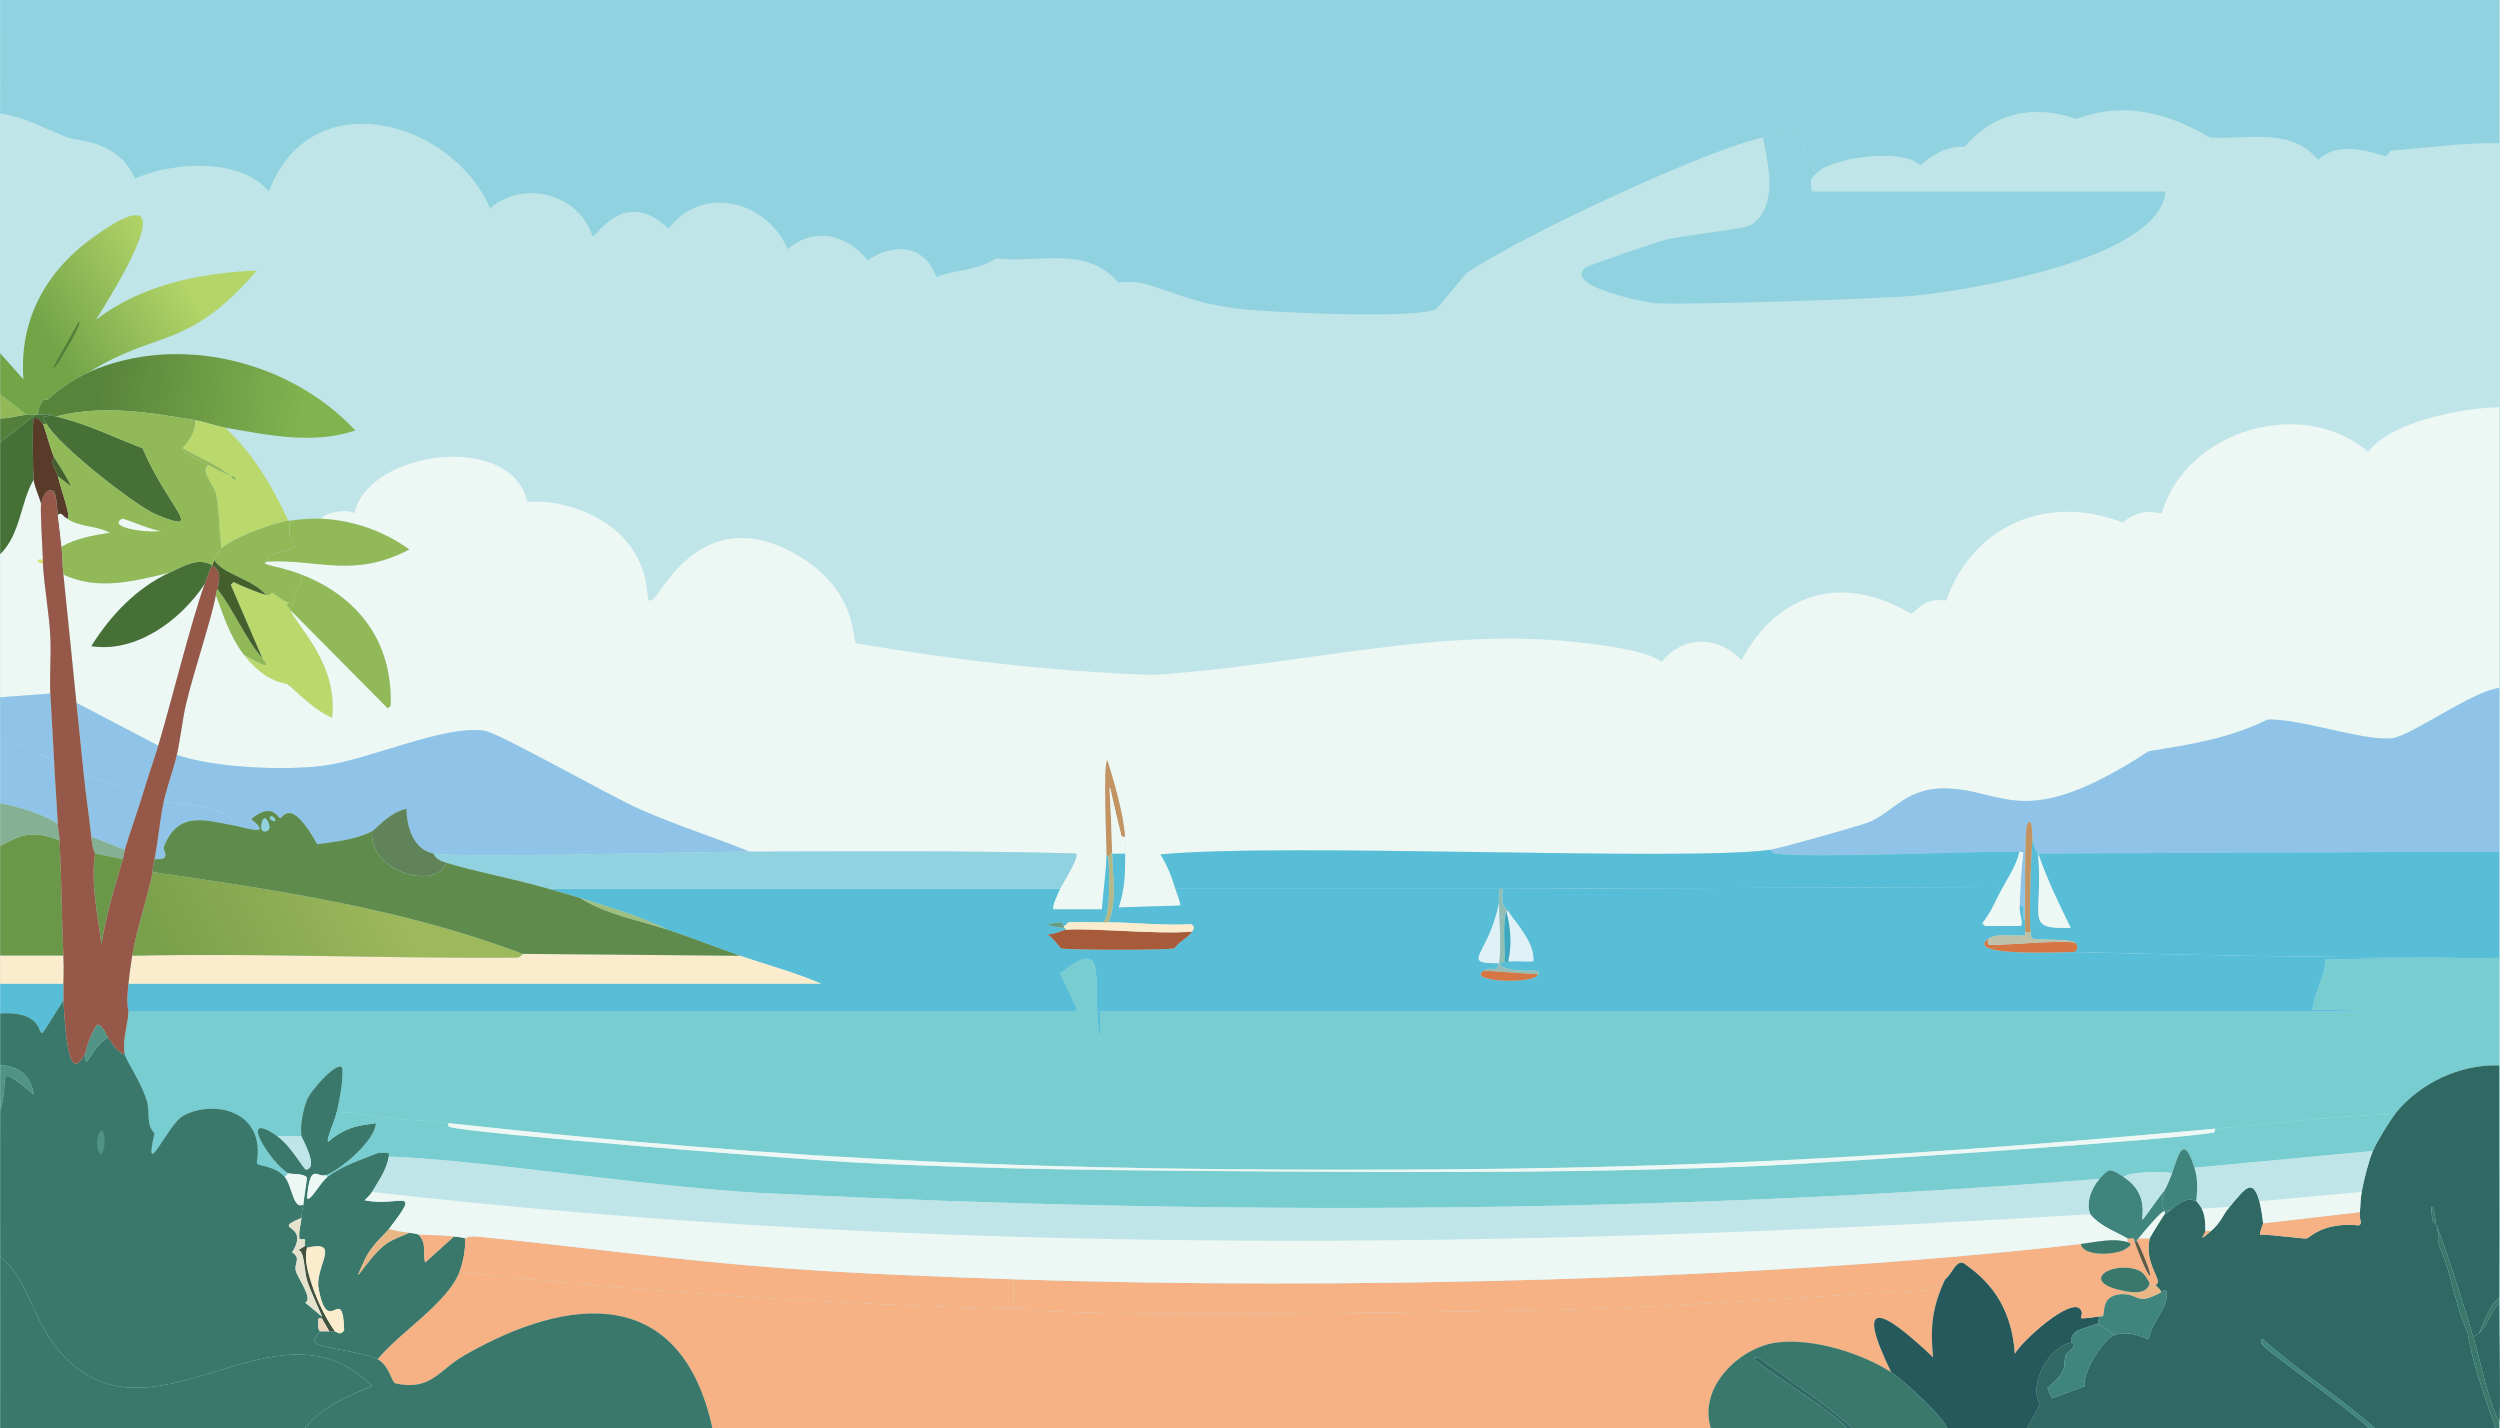 <?xml version="1.0" encoding="UTF-8"?>
<svg id="Layer_1" xmlns="http://www.w3.org/2000/svg" xmlns:xlink="http://www.w3.org/1999/xlink" viewBox="0 0 1933.08 1104.37">
  <defs>
    <style>
      .cls-1 {
        fill: #90d2e0;
      }

      .cls-2 {
        fill: #3ca7be;
      }

      .cls-3 {
        fill: #bbd86d;
      }

      .cls-4 {
        fill: #b6b787;
      }

      .cls-5 {
        fill: url(#linear-gradient-2);
      }

      .cls-6 {
        fill: #faeccc;
      }

      .cls-7 {
        fill: #bfe5e8;
      }

      .cls-8 {
        fill: #92b957;
      }

      .cls-9 {
        fill: #8fc4e8;
      }

      .cls-10 {
        fill: #c39361;
      }

      .cls-11 {
        fill: #92beb6;
      }

      .cls-12 {
        fill: #455f2c;
      }

      .cls-13 {
        fill: #58bed7;
      }

      .cls-14 {
        fill: #bdc1aa;
      }

      .cls-15 {
        fill: url(#linear-gradient-3);
      }

      .cls-16 {
        fill: #78cdd1;
      }

      .cls-17 {
        fill: #26595c;
      }

      .cls-18 {
        fill: #e5e2ce;
      }

      .cls-19 {
        fill: #6a9848;
      }

      .cls-20 {
        fill: #42513f;
      }

      .cls-21 {
        fill: #40847e;
      }

      .cls-22 {
        fill: #965949;
      }

      .cls-23 {
        fill: #e8b785;
      }

      .cls-24 {
        fill: #9fbf81;
      }

      .cls-25 {
        fill: #5f8b4c;
      }

      .cls-26 {
        fill: #689b85;
      }

      .cls-27 {
        fill: #593b29;
      }

      .cls-28 {
        fill: #467035;
      }

      .cls-29 {
        fill: #519385;
      }

      .cls-30 {
        fill: #edd7bd;
      }

      .cls-31 {
        fill: #a85b3a;
      }

      .cls-32 {
        fill: #85b094;
      }

      .cls-33 {
        fill: #dff0f7;
      }

      .cls-34 {
        fill: #61835a;
      }

      .cls-35 {
        fill: #d57644;
      }

      .cls-36 {
        fill: #537f3a;
      }

      .cls-37 {
        fill: url(#linear-gradient);
      }

      .cls-38 {
        fill: #306963;
      }

      .cls-39 {
        fill: #5f5945;
      }

      .cls-40 {
        fill: #d8e369;
      }

      .cls-41 {
        fill: #edf7f4;
      }

      .cls-42 {
        fill: #3a786b;
      }

      .cls-43 {
        fill: #f6b284;
      }
    </style>
    <linearGradient id="linear-gradient" x1="299.01" y1="687.64" x2="140.69" y2="766.43" gradientUnits="userSpaceOnUse">
      <stop offset="0" stop-color="#9eb85c"/>
      <stop offset="1" stop-color="#79a04a"/>
    </linearGradient>
    <linearGradient id="linear-gradient-2" x1="75.62" y1="295.48" x2="235.26" y2="316.6" gradientUnits="userSpaceOnUse">
      <stop offset="0" stop-color="#58833b"/>
      <stop offset="1" stop-color="#81b34f"/>
    </linearGradient>
    <linearGradient id="linear-gradient-3" x1="133.85" y1="202.98" x2="37.54" y2="263.2" gradientUnits="userSpaceOnUse">
      <stop offset="0" stop-color="#b3d569"/>
      <stop offset="1" stop-color="#73a448"/>
    </linearGradient>
  </defs>
  <g id="Generative_Object">
    <rect id="Background" class="cls-7" width="1933.08" height="1104.37"/>
    <g>
      <path class="cls-7" d="M1932.52,110.71c.26,68.03-.08,136.14,0,204.17-29.52.78-83.15,10.82-101.36,34.51-50.57-43.33-140.68-17.11-159.59,47.45-1.81,1.04-14.57-5.95-30.19,7.19-58.01-22.35-115.33,1.5-136.59,60.39-17.91-2.95-24.13,10.19-27.32,10.06-52.02-31.23-102.62-16.77-130.84,35.94-18.27-18.88-44.76-19.54-61.82,1.44-10.7-8.65-41.73-12.37-57.51-14.38-112.44-14.33-224.58,17.88-336.44,24.44-76.75-2.72-153.1-11.6-228.61-24.44-3.85-1.71,1.81-40.09-44.57-67.58-74.41-44.1-106.89,30.74-112.87,33.79-7.78,3.96.36-7.49-11.5-31.63-14.63-29.78-53.37-46.5-85.55-43.85-11.74-54.7-122.78-40.33-133.71,8.63-5.91-3.63-23.85-.37-25.16,4.31-8.46-.39-16.09.23-24.44,1.44-.47.07-.97-.07-1.44,0-12.6-26.63-27.14-51.84-48.88-71.89,32.95,5.64,67.85,13.27,100.64,2.16-50.45-53.99-136.91-75.44-205.6-45.29,52.15-32.62,76.62-16.73,129.4-78.36-43.64,1.72-89.26,11-124.37,38.1,30.74-48.95,64.8-112.32-2.88-63.26-36.25,26.28-56.61,63.68-53.2,109.27L.14,273.18c.08-61.8-.35-123.68,0-185.47,18.23,2.49,35.27,12.17,52.48,18.69,7.95,3.01,38.54,1.76,51.76,31.63,29.04-12.85,81.61-16.43,103.52,10.06,31.94-85.32,141.1-55.8,171.1,12.94,26-22.5,68.96-10.91,79.08,21.57,3.23,1.23,24.28-38.74,58.95-5.75,25.75-34.59,76.26-21.63,92.02,15.82,20.17-17.62,46.12-11.58,61.82,8.63,20.35-13.72,44.12-12.36,53.2,12.94,16.03-6.53,30.45-4.14,46.01-14.38,34.06,3.77,69.63-10.29,94.89,18.69,25.72-4.25,41.65,13.99,92.02,20.13,22.28,2.71,141.07,8.49,153.84,0l23-27.32c41.21-28.5,187.63-96.63,229.33-104.96,3.97,20.57,12.32,53.67-9.35,67.58-5.02,3.22-51.71,7.8-66.14,11.5-6.45,1.65-59.31,19.46-61.82,21.57-17.15,14.36,46.25,26.71,53.2,27.32,20.85,1.81,174.61-3.13,201.29-5.75,42.19-4.15,189.61-28.14,194.1-80.52h-273.18c-2.95-11.7,1-11.5,3.59-14.38,10.68-11.83,66.96-19.85,79.8-5.75,9.36-8.39,21.58-15.49,34.51-14.38,21.72-26.48,54.04-33.12,86.27-21.57,37.2-13.81,70.31-5.04,103.52,14.38,28.4,1.56,63.12-8.21,83.39,17.25,14.34-13.37,35.11-8.31,51.76-2.88,3.2-1.18,4.01-4.29,4.31-4.31,28.05-2,55.88-6.32,84.11-5.75Z"/>
      <path class="cls-41" d="M1932.52,314.87c.08,72.34-.04,144.76,0,217.11-20.7,2.28-67.91,36.98-82.67,38.82-21.7,2.71-70.99-15.34-96.33-14.38-31.38,15.02-58.14,18.98-92.02,24.44-96.67,63.09-110.81,29.84-156.72,28.76-30.2-.71-40.2,17.65-58.95,25.88-6.28,2.76-69.56,20.54-76.92,21.57-66.07,9.24-374.63-5.62-471.59,3.59,5.15,8.28,8.77,17.27,11.5,26.6.54,1.85,4.76,12.29,3.59,12.94l-47.45,1.44c4.77-13.65,5.18-27.39,5.03-41.7-.04-4.25.32-8.72,0-12.94-1.3-17.29-8.33-42.01-13.66-58.95-3.67-.04-.54,67.86-.72,73.33-.45,13.82-2.57,27.88-3.59,41.7h-37.38c-2-1.15,4.12-13.72,5.03-15.82,1.16-2.65,15.67-25.32,12.22-27.32-84.04-2.36-168.32-1.52-252.33-1.44-28.33-11.46-57.59-20.6-85.55-33.07-23.02-10.27-108.5-58.81-119.34-60.39-32.15-4.69-90.19,23.11-126.52,27.32-30.25,3.51-82.31,1.29-111.43-8.63,2.9-12.87,4.19-26.69,7.19-39.54,5.67-24.26,19.56-65.2,23-84.11,5.81,15.82,11.07,32.41,21.57,46.01,17.14,22.21,31.91,21.7,33.79,23,5.77,4,19.25,19.23,34.51,25.88,4.51-41.73-25.96-69.01-32.35-83.39l75.48,76.2,2.16-2.16c1.6-49.06-24.68-83.99-69.01-101.36-17.73-6.94-35.18-7.86-25.88-10.06,38.31-1.99,66.41,13.21,109.27-9.35-19.26-14-43.53-22.6-67.58-23.72,1.31-4.68,19.25-7.94,25.16-4.31,10.93-48.95,121.97-63.32,133.71-8.63,32.17-2.65,70.91,14.07,85.55,43.85,11.86,24.14,3.72,35.6,11.5,31.63,5.98-3.05,38.46-77.88,112.87-33.79,46.39,27.49,40.72,65.87,44.57,67.58,75.51,12.84,151.86,21.72,228.61,24.44,111.86-6.57,224-38.77,336.44-24.44,15.78,2.01,46.81,5.73,57.51,14.38,17.07-20.98,43.55-20.31,61.82-1.44,28.22-52.71,78.82-67.17,130.84-35.94,3.19.13,9.41-13.02,27.32-10.06,21.26-58.89,78.58-82.73,136.59-60.39,15.62-13.14,28.38-6.15,30.19-7.19,18.91-64.56,109.02-90.78,159.59-47.45,18.21-23.69,71.84-33.73,101.36-34.51Z"/>
      <path class="cls-1" d="M.14,87.7C.31,58.5.02,29.21.14,0h1932.38c.1,36.88-.14,73.83,0,110.71-28.23-.57-56.06,3.76-84.11,5.75-.3.02-1.11,3.14-4.31,4.31-16.65-5.43-37.42-10.49-51.76,2.88-20.27-25.46-54.99-15.7-83.39-17.25-33.21-19.42-66.32-28.19-103.52-14.38-32.23-11.56-64.54-4.92-86.27,21.57-12.93-1.11-25.14,5.98-34.51,14.38-12.84-14.1-69.12-6.08-79.8,5.75-8.95-9.09-9.85-19.5-12.22-31.63-10.35-1.39-19.69,2.36-29.47,4.31-41.7,8.33-188.12,76.46-229.33,104.96l-23,27.32c-12.77,8.49-131.57,2.71-153.84,0-50.36-6.14-66.3-24.38-92.02-20.13-25.26-28.98-60.83-14.92-94.89-18.69-15.56,10.23-29.98,7.85-46.01,14.38-9.07-25.3-32.85-26.66-53.2-12.94-15.71-20.2-41.66-26.25-61.82-8.63-15.76-37.45-66.27-50.4-92.02-15.82-34.67-32.99-55.72,6.98-58.95,5.75-10.12-32.48-53.07-44.07-79.08-21.57-30-68.74-139.16-98.26-171.1-12.94-21.91-26.5-74.48-22.91-103.52-10.06-13.22-29.87-43.82-28.62-51.76-31.63-17.21-6.52-34.25-16.2-52.48-18.69Z"/>
      <path class="cls-16" d="M1882.2,740.46c16.74.06,33.53.95,50.32,0-.02,27.77.04,55.62,0,83.39-30.3-1.15-61.62,13.74-80.52,37.38-46.48,2.01-93.05,7.27-139.46,11.5-227.28,20.74-395.06,30.76-624.72,31.63-275.93,1.05-467.16-6.02-741.18-35.94-16.2-1.77-32.68-2.52-48.88-4.31-12.41-1.37-24.79-4.26-37.38-4.31,2.41-11.11,4.8-22.26,4.31-33.79-2.6-6.97-23.8,15.89-27.32,24.44-3.06,7.45-5.56,20.2-4.31,28.04h-18.69c-31.91-21.98-5.25,20.92,8.63,28.76l-2.88,2.88c-7.36-8.92-20.36-8.03-21.57-10.78,7.02-40.89-33.51-49.19-56.79-36.66-12.04,6.48-31.38,53.46-22.29,13.66-6.66-6.45-3.43-16.13-5.75-24.44-4.05-14.49-16.38-32-17.25-36.66-2.1-11.15,2.48-22.33,2.88-33.07h731.11l2.16-2.16-12.94-27.32c39.8-31.42,23.17,7.25,30.91,51.04v-21.57h1019.39l-81.95-1.44c1.3-13.87,9.61-24.53,10.06-38.82l84.11-1.44Z"/>
      <path class="cls-43" d="M793.8,1012.2c27.3,6.73,374.86,1.99,433.49,0,87.27-2.96,174.49-9.94,261.68-14.38,6.93-4.94,6.01-.94,15.1-8.63-10,21.47-11.7,36.76-9.35,60.39-38.34-36.48-61.7-48.88-32.35,11.5-23.06-14.88-60.93-26.6-88.42-23-29.06,3.8-60.99,34.77-51.04,66.14-257.34.12-514.75.15-772.09,0-24.08-109.79-109.13-103.72-191.94-56.07-19.98,11.5-25.44,27.53-53.2,21.57-3.08-1.16-4.42-13.38-13.66-18.69,16.43-20.5,53.65-43.19,63.26-67.58,145.57,15.88,291.94,25.41,438.52,28.76Z"/>
      <path class="cls-38" d="M1932.52,823.85c-.09,59.88.26,119.84,0,179.72-7,4.62-11.55,18.71-15.82,27.32-1.11.99-2.94,2.16-4.31,2.88-8.76-29.27-18.16-59.05-28.76-87.7-.4-1.77-1.53-13.39-3.59-12.94.1,15.1,3.33,12.23,3.59,12.94.87,3.84,3.43,12.35,1.44,15.1,11.12,23.07,12.01,45.56,23,69.01,3.18,21.63,12.4,48.21,21.57,74.05-31.13.11-62.33-.15-93.46,0-27.07-23.99-59.34-44.41-86.99-69.01-2.15,2.96-.02,3.93,1.44,5.75,3.51,4.41,68.33,50.68,81.23,63.26-88.15.38-176.4-.08-264.55,0l10.06-17.97c-9.11-16.08,6.71-44.83,24.44-48.17-.08.18,2.76.22,1.44,3.59-.55,1.41-5.17,4.31-5.75,5.75-3.25,8.03,3.86,10.51-14.38,25.88l3.59,7.91,25.16-9.35c-2.29-9.69,14.52-36.66,23-39.54,13.63-4.63,24.55,3.9,26.6,2.88,3.13-15.93,15.78-23.25,13.66-36.66-1.76-2.25-3.7,1.32-4.31.72-.26-.25,1.48-.39-4.31-5.75,7.36-2.47-9.03-15.35-4.31-35.94.25-1.07,10.75-17.89,11.5-18.69.18-.19.22.69,4.31-2.88,5.8-5.04,12.31-10.8,20.13-7.19,1.1.51,3.64,4.36,4.31,5.75,2.78,5.72,2.75,11.12,2.88,17.25.04,1.83-7.53,10.35,4.31,0,8.43-7.37,8.32-11.58,14.38-18.69,12.23-14.36,17.64-22.85,23-4.31,1.05,3.61,2.67,13.73,2.88,17.25.03.44-3.27,8.01-2.16,8.63,8.97-.18,33,3.37,35.94,2.88,2.1-.35,12.34-12.93,40.26-10.06,3.24-1.68-.02-4.12.72-10.06.59-4.8.25-9.33,1.44-15.82,1.69-9.23,5.13-23.15,8.63-31.63,2.56-6.22,12.86-23.25,17.25-28.76,18.89-23.64,50.22-38.53,80.52-37.38Z"/>
      <path class="cls-9" d="M1932.52,531.98c.03,42.15.03,84.37,0,126.52l-356.57,1.44c-.51-1.47-1.97.53-4.31-11.5-.6-3.07.33-18.55-4.31-10.78-1.9,3.18-1.34,64.3-1.44,74.05-3.94-3.01,1.7-12.06-4.31-11.5.65-13.51,1.19-27.47,2.88-40.98l-2.88-.72c-39.19-.37-161.77,5.27-189.07,1.44-.23-.03-3.62-1.98-3.59-2.88,7.36-1.03,70.65-18.81,76.92-21.57,18.74-8.23,28.75-26.59,58.95-25.88,45.91,1.09,60.05,34.34,156.72-28.76,33.87-5.46,60.64-9.43,92.02-24.44,25.34-.96,74.63,17.09,96.33,14.38,14.76-1.84,61.97-36.54,82.67-38.82Z"/>
      <path class="cls-13" d="M1575.95,659.94c4.18,51.49-11.42,58.37,25.16,57.51-9.2-18.64-18.38-37.8-25.16-57.51l356.57-1.44c-.02,27.29.02,54.66,0,81.95-16.79.95-33.58.06-50.32,0-92.92-.34-186.02-1.79-278.93-4.31,3.42-.75,3.81-4.98,1.44-7.19-3.24-3.02-26-2.12-32.35-2.88-3.2-2.14-1.7-4.14-2.16-5.75-1.65-5.78.17-60.02,1.44-71.89,2.34,12.03,3.81,10.03,4.31,11.5Z"/>
      <path class="cls-42" d="M235.94,1104.22c-78.57-.12-157.22.09-235.8,0-.12-44.07.16-88.21,0-132.28,19.52,13.99,25.61,47.9,43.13,69.73,70.94,88.4,169.39-46.02,244.42,30.19-18.87,7.58-38.77,15.77-51.76,32.35Z"/>
      <path class="cls-17" d="M1623.4,1017.95c-.16.28-1.06,3.93-1.44,5.75-.87-.08-15.29,4.74-16.53,5.75-5.53,4.48-2.95,7.15-3.59,8.63-17.73,3.33-33.55,32.09-24.44,48.17l-10.06,17.97c-20.59.02-41.24-.02-61.82,0-4.31-10.34-35.05-37.92-43.13-43.13-29.35-60.38-5.99-47.98,32.35-11.5-2.36-23.63-.66-38.92,9.35-60.39,5.65-4.78,7.48-13.6,13.66-12.94,25.63,16.99,38.09,39.71,40.26,70.45,3.98-8.45,44.23-45.48,51.04-33.79,3.67,6.31-8.38,8,14.38,5.03Z"/>
      <path class="cls-42" d="M1462.37,1061.08c8.08,5.21,38.82,32.79,43.13,43.13-24.42.02-48.91-.01-73.33,0-21.71-19.77-48.56-36.48-72.61-54.64-3.41,0-3.58-.38-2.88,1.44,1.61,4.14,64.81,42.67,71.17,53.2-34.96.02-70-.02-104.96,0-9.95-31.37,21.99-62.34,51.04-66.14,27.49-3.59,65.36,8.13,88.42,23Z"/>
      <path class="cls-41" d="M26.02,370.95c.82,6.36,4.2,12.5,5.75,18.69-.66,3.85,1,33.84,1.44,43.13-5.91-.78-5.21,2.33,0,2.88.86,17.13,4.89,38.83,5.75,56.79.69,14.26-.69,29.85,0,43.85l-38.82,2.88c.02-36.88-.03-73.83,0-110.71,15.89-15.45,15.78-40.87,25.88-57.51Z"/>
      <path class="cls-19" d="M46.15,649.88c1.43,29.68,1.52,59.46,2.88,89.14H.14c-.02-28.25.02-56.58,0-84.83,17.75-9.77,25.94-12.18,46.01-4.31Z"/>
      <path class="cls-9" d="M41.84,588.05c.75,16.23,2.08,32.59,2.88,48.88-13.64-8.33-28.87-12.59-44.57-15.82-.01-17.23.01-34.53,0-51.76l41.7,18.69Z"/>
      <path class="cls-9" d="M38.96,536.29c.85,17.23,2.07,34.48,2.88,51.76L.14,569.36c0-10.04,0-20.15,0-30.19l38.82-2.88Z"/>
      <path class="cls-13" d="M49.03,760.59c.38,6.98-.07,11.83,0,12.94-33.54,52.13,1.68,7.05-48.88,10.06,0-7.65,0-15.35,0-23h48.88Z"/>
      <path class="cls-6" d="M49.03,739.02c.53,11.63-.06,20.49,0,21.57H.14c0-7.17,0-14.4,0-21.57h48.88Z"/>
      <path class="cls-38" d="M1932.52,1099.9c-9.91-21-13.54-44.12-20.13-66.14,1.37-.72,3.2-1.89,4.31-2.88,7.19-6.4,8.84-16.5,15.82-23-.09,19.31,1.31,84.78,0,92.02Z"/>
      <path class="cls-32" d="M44.71,636.94c.19,3.96,1.23,8.63,1.44,12.94-20.07-7.87-28.26-5.46-46.01,4.31,0-11,0-22.07,0-33.07,15.7,3.23,30.93,7.48,44.57,15.82Z"/>
      <path class="cls-42" d="M1912.39,1033.77c6.59,22.02,10.22,45.14,20.13,66.14-.25,1.35.15,2.92,0,4.31h-2.88c-9.17-25.84-18.39-52.41-21.57-74.05-11-23.45-11.88-45.94-23-69.01,1.99-2.74-.57-11.25-1.44-15.1,10.6,28.66,19.99,58.44,28.76,87.7Z"/>
      <path class="cls-21" d="M1836.19,1104.22c-1.43,0-2.89,0-4.31,0-12.91-12.58-77.72-58.86-81.23-63.26-1.45-1.82-3.59-2.8-1.44-5.75,27.65,24.61,59.92,45.03,86.99,69.01Z"/>
      <path class="cls-38" d="M1432.17,1104.22c-1.43,0-2.89,0-4.31,0-6.36-10.53-69.56-49.06-71.17-53.2-.71-1.82-.54-1.43,2.88-1.44,24.05,18.15,50.9,34.86,72.61,54.64Z"/>
      <path class="cls-42" d="M1932.52,1007.89c-6.97,6.5-8.63,16.61-15.82,23,4.26-8.61,8.82-22.7,15.82-27.32,0,1.43,0,2.89,0,4.31Z"/>
      <path class="cls-1" d="M1404.86,133.71c-2.6,2.87-6.54,2.68-3.59,14.38h273.18c-4.49,52.37-151.91,76.37-194.1,80.52-26.68,2.62-180.44,7.56-201.29,5.75-6.94-.6-70.35-12.96-53.2-27.32,2.51-2.1,55.37-19.91,61.82-21.57,14.43-3.7,61.12-8.28,66.14-11.5,21.66-13.91,13.32-47,9.35-67.58,9.78-1.95,19.12-5.7,29.47-4.31,2.37,12.13,3.27,22.54,12.22,31.63Z"/>
      <path class="cls-13" d="M870,659.94c.14,14.3-.26,28.05-5.03,41.7l47.45-1.44c1.17-.65-3.05-11.09-3.59-12.94h250.17c.06,3.82-.09,7.69,0,11.5-8.27,40.83-30.7,46.07,0,46.01-2.13,8.58-4.11,1.48-11.5,5.75-14.88,8.6,39.23,11.01,41.7,2.88,5.44-6.15-14.37.75-28.76-6.47-.68-6.14,2.67-.77,2.88-3.59,3.49,2.49,2.73,0,2.88,0,6.41-.39,12.97.28,19.41,0,1.53-14.88-15.68-32.02-19.41-38.82-1.94-3.53-5.82-1.27-4.31-17.25l383.17-1.44.72,5.75c-3.9,7.63-7.41,15.59-12.94,22.29l2.16,2.16h27.32c2.53-1.79-1.03-9.29-.72-15.82,6.02-.55.38,8.49,4.31,11.5-.03,2.86.02,5.77,0,8.63-.14.05.48,2.71-.72,2.88-8.1,1.1-21.36-2.25-28.04,2.88-18.42,14.13,59.99,9.9,66.14,10.06,92.91,2.52,186.01,3.98,278.93,4.31l-84.11,1.44c-.46,14.29-8.76,24.95-10.06,38.82l81.95,1.44h-1019.39v21.57c-7.74-43.79,8.89-82.46-30.91-51.04l12.94,27.32-2.16,2.16H99.35c.04-1.08-1.91-4.54,0-21.57h535.57c-20.24-8.75-41.73-14.38-62.54-21.57-18.74-6.47-37.22-13.82-56.07-20.13-21.68-10.45-44.64-17.38-67.58-24.44-8.06-2.48-16.34-4.83-24.44-7.19h395.39c-.92,2.1-7.04,14.66-5.03,15.82h37.38c1.02-13.81,3.14-27.88,3.59-41.7,1.22-.15,1.35.34,1.44,1.44.84,10.89,1.91,47.7-4.31,50.32-8.54-.05-18.15-.39-26.6,0-.61.03-1.83,2.76-3.59,2.88-.18.01-1.2-2.96-2.16-2.88-15.9,1.45-10.6,2.8,2.16,4.31,1.08.13,1.59.19,1.44,1.44-.79.06-9.8,4-14.38,3.59,4.86,2.45,10.06,10.54,10.78,10.78,4.15,1.43,82.31,1.57,87.7,0,3.21-4.83,11.96-9.25,13.66-12.94,1.29-2.8,2.62-3.18-.72-5.75-21.35,1.27-42.73-1.27-63.98-1.44,6.9-16.68,3.26-35.42,2.88-53.2h10.06Z"/>
      <path class="cls-9" d="M579.57,658.5c-38.31.04-225.23,5.17-244.42,1.44-15.59-3.03-20.7-20.72-20.85-34.51-13.23,2.55-23.23,15.49-26.6,17.25-12.56,6.58-28.47,8.17-42.41,10.06-20.86-37.6-26.57-19.92-28.76-20.13-1.38-.14-6.06-12.85-22.29.72,17.27,13.93-4.03,6.7-12.94,5.03-6.57-16.47-37.69-15.51-54.64-18.69,2.63-12.06,7.37-23.99,10.06-35.94,29.12,9.92,81.18,12.13,111.43,8.63,36.33-4.21,94.37-32.01,126.52-27.32,10.83,1.58,96.32,50.12,119.34,60.39,27.96,12.47,57.22,21.61,85.55,33.07Z"/>
      <path class="cls-13" d="M1561.57,658.5c-2.79,12.07-10.31,22.3-15.82,33.07l-.72-5.75-383.17,1.44h-253.05c-2.73-9.33-6.35-18.32-11.5-26.6,96.96-9.22,405.52,5.64,471.59-3.59-.02.89,3.37,2.84,3.59,2.88,27.3,3.83,149.88-1.81,189.07-1.44Z"/>
      <path class="cls-1" d="M819.68,687.26h-395.39c-25.03-7.28-62.66-14.7-79.08-20.13-4.46-1.47-7.89-2.59-10.06-7.19,19.2,3.73,206.11-1.4,244.42-1.44,84.01-.08,168.29-.92,252.33,1.44,3.45,2-11.06,24.67-12.22,27.32Z"/>
      <path class="cls-16" d="M1852.01,861.23c-4.4,5.5-14.69,22.54-17.25,28.76l-138.03,12.94c-8.8-28.36-12.78-7.44-17.25,4.31-8.7-2.26-35.48-.7-37.38,2.88-10.26-6.56-10.8-7.5-18.69,1.44-339.28,26.82-681.42,28.29-1021.54,11.5-89.59-3.23-222-25.79-301.22-28.76-.15,0,.45-2.87-.72-2.88h-7.19c-13.01,5.32-28.31,9.92-39.54,18.69l-1.44-1.44c11.66-3.99,38.68-27.19,38.82-40.26.4-.11-.27-2.14,7.19-4.31,16.2,1.79,32.68,2.54,48.88,4.31,0,.94-.41,2.48.72,2.88,14.64,5.15,272.62,25.35,309.12,27.32,109.43,5.9,219.62,6.5,329.25,7.19,125.46.79,251.41,1.07,376.7-4.31,47.08-2.02,327.6-20.66,349.38-25.88,1.07-.26.73-1.91.72-2.88,46.41-4.24,92.99-9.49,139.46-11.5Z"/>
      <path class="cls-42" d="M260.38,859.79c-1.82,8.39-8.71,22-6.47,23,16.11-14.19,30.71-12.72,36.66-14.38-.14,13.07-27.16,36.27-38.82,40.26-6.64,2.27-11.85-10.87-14.38,17.97,3.13,2.18,9.64-11.71,15.82-16.53,11.23-8.77,26.53-13.38,39.54-18.69h7.19c1.17,0,.57,2.87.72,2.88-1.79,10.61-7.72,18.43-12.94,27.32-1.37,2.34-3.86,4.49-5.75,6.47,26.79,5.6,45.06-11.92,18.69,22.29-3.38,4.38-11.38,10.62-17.25,20.85-15.43,32.57.28,1.25,15.1-9.35,5.37-3.84,12.01-5.97,17.97-8.63,5.75.46,6.82,1.41,7.19,1.44,6.57,6.7,3.16,13.37,5.03,21.57l22.29-20.13c9.32.84,8.14,1.39,8.63,1.44.52,7.93-1.45,18.62-4.31,25.88-9.61,24.39-46.83,47.07-63.26,67.58-10.04-5.78-47.43-8.61-48.88-13.66,1.42-5.91,4.26-7.42,4.31-7.91,2.38.08,4.81-.11,7.19,0,1.77.08,2.58.13,4.31,0,1.14-.09,3.64,3.9,7.19-.72-1.1-38.75-12.96,8.59-20.13-34.51-.67-17.69,17.21-35.2-8.63-29.47-.33-1.97-1.41-1.34-1.44-1.44-1.11-4.68,2.65-5.51-4.31-5.03-1.01-5.71,1.06-11.1,1.44-16.53.45-6.41,1.1-6.87,1.44-10.06.74-6.97,1.99-13.89,2.88-20.85-1.75-3.82-12.82-2.72-14.38-3.59-13.87-7.84-40.54-50.74-8.63-28.76,10.78,7.43,20.59,26.08,22.29,25.88,10.21-1.22-3.36-24.44-3.59-25.88-1.25-7.84,1.25-20.59,4.31-28.04,3.52-8.55,24.72-31.41,27.32-24.44.48,11.52-1.9,22.67-4.31,33.79Z"/>
      <path class="cls-41" d="M1712.54,872.73c.01.96.35,2.62-.72,2.88-21.78,5.22-302.3,23.86-349.38,25.88-125.29,5.38-251.24,5.1-376.7,4.31-109.63-.69-219.82-1.29-329.25-7.19-36.51-1.97-294.48-22.17-309.12-27.32-1.12-.4-.72-1.93-.72-2.88,274.02,29.93,465.24,36.99,741.18,35.94,229.66-.87,397.44-10.89,624.72-31.63Z"/>
      <path class="cls-16" d="M297.76,864.11c-7.46,2.18-6.79,4.2-7.19,4.31-5.95,1.66-20.56.19-36.66,14.38-2.24-1.01,4.65-14.61,6.47-23,12.59.06,24.97,2.94,37.38,4.31Z"/>
      <path class="cls-7" d="M233.06,878.49c.23,1.44,13.8,24.66,3.59,25.88-1.7.2-11.5-18.45-22.29-25.88h18.69Z"/>
      <path class="cls-41" d="M234.5,931.68c-8.18,3.56-8.48-14.42-14.38-21.57l2.88-2.88c1.56.88,12.63-.23,14.38,3.59-.88,6.96-2.14,13.88-2.88,20.85Z"/>
      <path class="cls-43" d="M1650.72,960.44c12.82,36.2,17.88,33.16,1.44-1.44,1.09-1.71,1.37-1.36,1.44-1.44h8.63c-4.72,20.6,11.67,33.48,4.31,35.94-.17-.15,1.92,2.99-4.31-1.44-1.08-.77-2.95-7.72-9.35-10.06-19.57-7.18-45.54,8.69-12.22,15.82v2.88c-15.71.89-13.01,13.21-14.38,16.53-.54,1.31-2.76.51-2.88.72-22.76,2.96-10.71,1.27-14.38-5.03-6.81-11.69-47.06,25.33-51.04,33.79-2.17-30.74-14.62-53.46-40.26-70.45-6.18-.66-8.01,8.16-13.66,12.94-9.09,7.69-8.16,3.69-15.1,8.63-87.19,4.44-174.4,11.42-261.68,14.38-58.63,1.99-406.19,6.73-433.49,0-1.89-.47-9.77-1.74-10.06-2.16-.75-1.07.54-16.38,0-20.85,249.42,8.3,578.42,1.06,825.29-27.32,1.72,10.07,26.74,8.46,33.79,4.31,8.59-5.05,2.5-5.38,2.16-5.75-.15-.16.09-1.68,0-2.88.54.31,3.13-.2,5.03,0l.72,2.88Z"/>
      <path class="cls-43" d="M783.73,989.19c.54,4.46-.75,19.78,0,20.85.3.42,8.17,1.69,10.06,2.16-146.58-3.34-292.95-12.88-438.52-28.76,2.86-7.26,4.83-17.95,4.31-25.88.47.05,2.34-2.13,9.35-1.44,78.61,7.75,156.89,18.69,235.8,24.44,59.54,4.34,119.33,6.64,179,8.63Z"/>
      <path class="cls-20" d="M237.38,964.75c.17,1.03-2.67,6.02,1.44,20.85,4.28,15.46,11.11,30.79,20.13,43.85-1.74.13-2.54.08-4.31,0l-5.75-10.06c-.02-.48.05-.97,0-1.44-.17-1.51-9-19.7-11.5-28.04-2-6.67-2.15-24.84-7.19-23l5.75-3.59c.02.1,1.11-.54,1.44,1.44Z"/>
      <g>
        <path class="cls-42" d="M49.03,773.53c1.93,32.55,4.86,64.89,17.25,40.26-.9,18.75,3.59-4.31,17.25-11.5,3.7,4.5,6.74,11.55,12.94,12.94.88,4.66,13.21,22.18,17.25,36.66,2.32,8.31-.91,17.99,5.75,24.44-9.1,39.8,10.24-7.18,22.29-13.66,23.28-12.53,63.81-4.22,56.79,36.66,1.21,2.75,14.2,1.86,21.57,10.78,5.89,7.14,6.2,25.13,14.38,21.57-.34,3.2-.99,3.65-1.44,10.06-24.81,10.23,7.41,3.42-7.19,26.6,7.34,4.71,1.33,8.1,2.88,14.38,1.27,5.16,13.84,22.22,7.19,24.44l12.94,10.78c.05.47-.02.96,0,1.44,0,.15-2.83-.46-2.88.72-.39,9.86,1.49,8.88,1.44,9.35-.05.49-2.89,2-4.31,7.91,1.46,5.05,38.84,7.88,48.88,13.66,9.24,5.31,10.58,17.53,13.66,18.69,27.76,5.96,33.22-10.07,53.2-21.57,82.82-47.65,167.87-53.72,191.94,56.07-104.93-.06-209.94.17-314.87,0,12.99-16.58,32.89-24.77,51.76-32.35-75.03-76.22-173.48,58.21-244.42-30.19-17.52-21.84-23.61-55.74-43.13-69.73-.14-37.84.06-75.75,0-113.58,8.29-24.04-6.52-38.84,25.88-12.22-1.74-13.56-12.02-22.68-25.88-22.29-.02-13.4.02-26.86,0-40.26,50.57-3.02,15.34,42.07,48.88-10.06Z"/>
        <path class="cls-29" d="M.14,858.36c-.02-11.48.02-23.03,0-34.51,13.86-.4,24.14,8.72,25.88,22.29-32.4-26.62-17.59-11.82-25.88,12.22Z"/>
        <path class="cls-18" d="M235.94,963.31l-5.75,3.59c5.03-1.83,5.19,16.34,7.19,23,2.5,8.33,11.33,26.53,11.5,28.04l-12.94-10.78c6.65-2.23-5.92-19.29-7.19-24.44-1.54-6.28,4.46-9.67-2.88-14.38,14.6-23.18-17.62-16.37,7.19-26.6-.38,5.44-2.45,10.83-1.44,16.53,6.96-.47,3.2.35,4.31,5.03Z"/>
        <path class="cls-29" d="M78.5,874.17c2.73.16,2.55,10.18,2.16,12.22-3.24,16.88-9.35-7.7-2.16-12.22Z"/>
        <path class="cls-30" d="M248.88,1019.39l5.75,10.06c-2.37-.11-4.81.08-7.19,0,.05-.47-1.82.51-1.44-9.35.05-1.18,2.88-.57,2.88-.72Z"/>
      </g>
      <path class="cls-7" d="M1834.75,889.99c-3.49,8.48-6.94,22.4-8.63,31.63l-79.08,7.19c-5.37-18.53-10.78-10.05-23,4.31l-21.57,1.44c-.67-1.39-3.21-5.24-4.31-5.75,1.03-9.11,1.34-16.94-1.44-25.88l138.03-12.94Z"/>
      <path class="cls-21" d="M1642.09,910.12c31.82,20.35-3.57,56.65,31.63,10.06-1.73,6.76-5.1,16.41,4.31,15.82-4.1,3.56-4.14,2.69-4.31,2.88,2.27-8.13-11.17,7.91-20.13,18.69-.06.08-.35-.27-1.44,1.44-.14.21.31,1.59-1.44,1.44l-.72-2.88c-1.9-.2-4.5.31-5.03,0-10-5.78-20.9-9.32-28.76-18.69-3.52-9.01.92-20.22,7.19-27.32,7.89-8.93,8.44-8,18.69-1.44Z"/>
      <path class="cls-21" d="M1634.9,1032.33c-2.49-2.46-11.81-8.52-12.94-8.63.38-1.83,1.28-5.47,1.44-5.75.12-.21,2.34.59,2.88-.72,1.37-3.32-1.33-15.64,14.38-16.53,13.15-.75,11.07,9.3,30.19-1.44.61.6,2.56-2.97,4.31-.72,2.12,13.41-10.53,20.73-13.66,36.66-2.05,1.03-12.96-7.51-26.6-2.88Z"/>
      <path class="cls-41" d="M1826.13,921.62c-1.19,6.49-.84,11.01-1.44,15.82l-74.76,8.63c-.21-3.52-1.83-13.64-2.88-17.25l79.08-7.19Z"/>
      <path class="cls-21" d="M1634.9,1032.33c-8.49,2.88-25.3,29.84-23,39.54l-25.16,9.35-3.59-7.91c18.24-15.37,11.13-17.85,14.38-25.88.58-1.44,5.2-4.35,5.75-5.75,1.32-3.38-1.52-3.42-1.44-3.59.65-1.47-1.93-4.15,3.59-8.63,1.24-1.01,15.66-5.83,16.53-5.75,1.13.1,10.45,6.16,12.94,8.63Z"/>
      <path class="cls-43" d="M1824.69,937.43c-.74,5.95,2.52,8.38-.72,10.06-27.92-2.87-38.16,9.71-40.26,10.06-2.95.49-26.97-3.06-35.94-2.88-1.11-.62,2.18-8.18,2.16-8.63l74.76-8.63Z"/>
      <path class="cls-21" d="M1696.73,902.93c2.78,8.94,2.47,16.77,1.44,25.88-7.81-3.61-14.33,2.15-20.13,7.19-9.41.6-6.05-9.06-4.31-15.82.18-.69,1.06-.63,5.75-12.94,4.47-11.75,8.45-32.68,17.25-4.31Z"/>
      <path class="cls-41" d="M1724.04,933.12c-6.06,7.12-5.94,11.32-14.38,18.69h-4.31c-.13-6.14-.1-11.53-2.88-17.25l21.57-1.44Z"/>
      <path class="cls-23" d="M1666.53,993.51c5.8,5.36,4.06,5.5,4.31,5.75-19.13,10.74-17.04.69-30.19,1.44v-2.88c6.88,1.47,19.44,3.81,21.57-5.75,6.23,4.43,4.15,1.28,4.31,1.44Z"/>
      <path class="cls-41" d="M1673.72,938.87c-.75.8-11.26,17.62-11.5,18.69h-8.63c8.96-10.78,22.4-26.83,20.13-18.69Z"/>
      <path class="cls-43" d="M1709.67,951.81c-11.85,10.35-4.28,1.83-4.31,0h4.31Z"/>
      <path class="cls-42" d="M1883.64,946.06c-.26-.71-3.5,2.16-3.59-12.94,2.06-.45,3.2,11.17,3.59,12.94Z"/>
      <path class="cls-41" d="M1561.57,700.2c-.31,6.53,3.25,14.02.72,15.82h-27.32l-2.16-2.16c5.53-6.69,9.04-14.65,12.94-22.29,5.5-10.77,13.03-21,15.82-33.07l2.88.72c-1.69,13.51-2.22,27.46-2.88,40.98Z"/>
      <path class="cls-10" d="M1571.64,648.44c-1.27,11.87-3.09,66.11-1.44,71.89-2.99,2.43-3.23-.38-4.31,0,.02-2.86-.03-5.77,0-8.63.1-9.75-.46-70.87,1.44-74.05,4.64-7.76,3.71,7.71,4.31,10.78Z"/>
      <path class="cls-41" d="M1575.95,659.94c6.78,19.71,15.96,38.87,25.16,57.51-36.58.86-20.98-6.03-25.16-57.51Z"/>
      <path class="cls-35" d="M1604.71,728.96c2.37,2.21,1.98,6.44-1.44,7.19-6.15-.17-84.56,4.07-66.14-10.06.14,1.28-.59,3.67.72,4.31,3,1.48,57.7-4.1,66.86-1.44Z"/>
      <path class="cls-14" d="M1570.2,720.33c.46,1.61-1.04,3.61,2.16,5.75,6.35.76,29.11-.14,32.35,2.88-9.16-2.67-63.86,2.92-66.86,1.44-1.31-.65-.58-3.03-.72-4.31,6.68-5.12,19.94-1.77,28.04-2.88,1.2-.16.58-2.83.72-2.88,1.08-.38,1.33,2.43,4.31,0Z"/>
      <path class="cls-6" d="M572.38,739.02c20.82,7.19,42.3,12.82,62.54,21.57H99.35c.83-7.43,1.66-14.19,2.88-21.57,99.35-2.22,199.06,2.33,298.34,1.44.23,0,3.59-1.99,3.59-2.88l168.22,1.44Z"/>
      <path class="cls-33" d="M1166.18,743.33c3.06-12.7,1.77-26.47-1.44-38.82h1.44c3.73,6.8,20.94,23.94,19.41,38.82-6.44.28-13-.39-19.41,0Z"/>
      <path class="cls-33" d="M1158.99,744.77c-30.7.06-8.27-5.18,0-46.01.26,11.03,2.32,36.67,0,46.01Z"/>
      <path class="cls-11" d="M1161.87,687.26c-1.51,15.98,2.37,13.72,4.31,17.25h-1.44c-3.22,12.78-.49,25.92-1.44,38.82-.21,2.82-3.56-2.54-2.88,3.59,14.38,7.22,34.2.32,28.76,6.47l-41.7-2.88c7.39-4.27,9.37,2.83,11.5-5.75,2.32-9.34.26-34.98,0-46.01-.09-3.81.06-7.69,0-11.5h2.88Z"/>
      <path class="cls-35" d="M1189.19,753.4c-2.46,8.14-56.58,5.72-41.7-2.88l41.7,2.88Z"/>
      <path class="cls-2" d="M1166.18,743.33c-.14,0,.62,2.49-2.88,0,.95-12.9-1.78-26.04,1.44-38.82,3.21,12.35,4.5,26.12,1.44,38.82Z"/>
      <g>
        <path class="cls-10" d="M870,647c-.97.01-2.6.36-2.88-.72-13.2-51.97-8.59-51.29-7.19,12.22l-2.88,4.31c-.09-1.1-.22-1.59-1.44-1.44.18-5.47-2.95-73.36.72-73.33,5.33,16.94,12.36,41.66,13.66,58.95Z"/>
        <path class="cls-41" d="M870,647c.32,4.22-.04,8.69,0,12.94h-10.06c-.01-.48.01-.96,0-1.44-1.4-63.51-6.01-64.19,7.19-12.22.27,1.08,1.91.73,2.88.72Z"/>
        <path class="cls-31" d="M921.76,720.33c-1.7,3.69-10.45,8.11-13.66,12.94-5.4,1.57-83.56,1.43-87.7,0-.72-.25-5.92-8.33-10.78-10.78,4.57.4,13.59-3.54,14.38-3.59,20.38-1.49,71.49,3.81,97.77,1.44Z"/>
        <path class="cls-6" d="M852.75,713.14c1.43,0,2.96-.01,4.31,0,21.25.17,42.63,2.71,63.98,1.44,3.34,2.57,2.01,2.95.72,5.75-26.28,2.37-77.39-2.92-97.77-1.44.15-1.25-.36-1.31-1.44-1.44v-1.44c1.76-.12,2.98-2.85,3.59-2.88,8.45-.39,18.05-.05,26.6,0Z"/>
        <path class="cls-4" d="M859.94,659.94c.38,17.78,4.03,36.52-2.88,53.2-1.36-.01-2.88,0-4.31,0,6.22-2.63,5.16-39.43,4.31-50.32l2.88-4.31c.01.48-.01.96,0,1.44Z"/>
        <path class="cls-26" d="M822.55,716.02v1.44c-12.75-1.51-18.05-2.86-2.16-4.31.96-.09,1.98,2.89,2.16,2.88Z"/>
      </g>
      <path class="cls-34" d="M335.15,659.94c2.18,4.6,5.61,5.71,10.06,7.19-7.58,21.48-60.01,7.65-57.51-24.44,3.37-1.76,13.37-14.7,26.6-17.25.15,13.78,5.26,31.48,20.85,34.51Z"/>
      <path class="cls-9" d="M181.3,638.38c-23.1-4.31-43.73-11.59-54.64,16.53-1.04,2.68,6.88,10.52-7.19,9.35,2.95-14.58,3.98-29.87,7.19-44.57,16.95,3.18,48.06,2.22,54.64,18.69Z"/>
      <path class="cls-37" d="M404.16,737.58c0,.89-3.36,2.87-3.59,2.88-99.28.9-198.99-3.66-298.34-1.44,3.62-21.93,11.5-43.01,15.82-64.7,96.77,13.92,194.56,28.43,286.12,63.26Z"/>
      <path class="cls-41" d="M130.98,442.84c-25.59,11.88-45.61,33.18-60.39,56.79,34.28,5.4,68.84-19.62,87.7-48.17-10.62,29.35-25.49,90.15-35.94,125.09l-63.26-33.07c-3.41-33.04-6.55-66.18-10.06-99.21,26.68,12.63,54.83,5.05,81.95-1.44Z"/>
      <path class="cls-9" d="M122.35,576.55c-3.59,12.01-7.95,23.97-11.5,35.94l-46.01-12.94c-1.9-18.65-3.83-37.4-5.75-56.07l63.26,33.07Z"/>
      <path class="cls-9" d="M110.85,612.5c-4.44,14.98-9.97,29.69-14.38,44.57l-25.88-10.06c-1.64-15.74-4.13-31.54-5.75-47.45l46.01,12.94Z"/>
      <path class="cls-32" d="M96.47,657.07c-.23.79-.43,3.76-1.44,7.19l-21.57-4.31c-2.05-4.04-2.41-8.51-2.88-12.94l25.88,10.06Z"/>
      <path class="cls-7" d="M1623.4,911.55c-6.27,7.1-10.71,18.31-7.19,27.32-441.82,26.94-888.32,33.13-1328.51-17.25,5.22-8.89,11.15-16.7,12.94-27.32,79.22,2.96,211.63,25.52,301.22,28.76,340.12,16.79,682.26,15.31,1021.54-11.5Z"/>
      <path class="cls-7" d="M1679.47,907.24c-4.69,12.31-5.58,12.25-5.75,12.94-35.2,46.58.19,10.28-31.63-10.06,1.9-3.58,28.69-5.13,37.38-2.88Z"/>
      <path class="cls-41" d="M251.75,908.68l1.44,1.44c-6.18,4.83-12.68,18.71-15.82,16.53,2.53-28.84,7.74-15.7,14.38-17.97Z"/>
      <path class="cls-41" d="M1616.21,938.87c7.85,9.38,18.75,12.91,28.76,18.69.09,1.2-.15,2.71,0,2.88-11.41-3.45-24.45.12-35.94,1.44-246.87,28.38-575.87,35.62-825.29,27.32-59.67-1.99-119.47-4.29-179-8.63-78.91-5.75-157.19-16.7-235.8-24.44-7-.69-8.87,1.48-9.35,1.44-.49-.05.7-.59-8.63-1.44-15.27-1.38-25.76-1.31-27.32-1.44-.37-.03-1.44-.98-7.19-1.44-4.86-.39-11-1.64-15.82-2.88,26.37-34.2,8.1-16.68-18.69-22.29,1.89-1.98,4.38-4.13,5.75-6.47,440.19,50.39,886.7,44.19,1328.51,17.25Z"/>
      <path class="cls-6" d="M258.94,1029.45c-9.02-13.07-15.85-28.39-20.13-43.85-4.11-14.83-1.27-19.82-1.44-20.85,25.83-5.73,7.96,11.79,8.63,29.47,7.17,43.1,19.02-4.24,20.13,34.51-3.55,4.62-6.05.63-7.19.72Z"/>
      <path class="cls-43" d="M350.96,956.13l-22.29,20.13c-1.87-8.19,1.53-14.87-5.03-21.57,1.56.13,12.05.06,27.32,1.44Z"/>
      <path class="cls-23" d="M316.45,953.25c-5.96,2.66-12.6,4.79-17.97,8.63-14.82,10.59-30.53,41.92-15.1,9.35,5.87-10.23,13.87-16.46,17.25-20.85,4.82,1.24,10.95,2.48,15.82,2.88Z"/>
      <path class="cls-42" d="M1662.22,992.07c-2.12,9.56-14.69,7.22-21.57,5.75-33.32-7.13-7.35-23,12.22-15.82,6.39,2.34,8.26,9.29,9.35,10.06Z"/>
      <path class="cls-42" d="M1644.97,960.44c.34.37,6.43.7-2.16,5.75-7.05,4.14-32.07,5.76-33.79-4.31,11.49-1.32,24.54-4.88,35.94-1.44Z"/>
      <path class="cls-39" d="M1650.72,960.44c1.75.15,1.3-1.22,1.44-1.44,16.44,34.6,11.39,37.64-1.44,1.44Z"/>
      <g>
        <path class="cls-28" d="M38.96,320.63c-2.46,1.9-5.26,1.08-5.75,2.16-.65,1.44,1.88,3.03,2.88,5.03h-2.88c-1.14-1.75-5.2-6.88-7.19-3.59-1.21,2-.44,43.31,0,46.73-10.1,16.64-9.99,42.06-25.88,57.51.02-28.73-.03-57.54,0-86.27l27.32-21.57c.48,0,.96-.01,1.44,0,4.08.11,5.13-.85,10.06,0Z"/>
        <path class="cls-36" d="M27.46,320.63L.14,342.19c0-6.21,0-12.48,0-18.69,6.78.09,13.52-2.02,20.13-2.88,2.77-.36,4.74.02,7.19,0Z"/>
        <path class="cls-8" d="M20.27,320.63c-6.61.85-13.35,2.97-20.13,2.88,0-6.21,0-12.48,0-18.69l20.13,15.82Z"/>
        <path class="cls-5" d="M174.11,330.69c-7.81-1.34-15.4-4.46-23-5.75-35.53-6.04-72.12-12.2-107.83-2.88-5.38-1.2-4.09-1.4-4.31-1.44-4.93-.85-5.98.11-10.06,0,3.63-15.99,7.08-10.72,7.91-11.5,9.08-8.54,20.96-16.57,32.35-21.57,68.69-30.15,155.15-8.7,205.6,45.29-32.8,11.11-67.7,3.48-100.64-2.16Z"/>
        <path class="cls-29" d="M83.53,802.28c-13.66,7.19-18.16,30.26-17.25,11.5.22-4.65,7.13-21.41,9.35-21.57,4.12.49,7.5,9.57,7.91,10.06Z"/>
        <g>
          <path class="cls-15" d="M69.16,287.56c-11.39,5-23.27,13.03-32.35,21.57-.83.78-4.28-4.49-7.91,11.5-.48-.01-.96,0-1.44,0-2.45.02-4.42-.36-7.19,0L.14,304.81c.01-10.52-.01-21.11,0-31.63l17.97,20.13c-3.41-45.59,16.95-82.99,53.2-109.27,67.67-49.06,33.61,14.31,2.88,63.26,35.11-27.1,80.73-36.38,124.37-38.1-52.78,61.62-77.25,45.74-129.4,78.36Z"/>
          <path class="cls-36" d="M61.25,248.74c2.82.49-14.21,29.14-17.25,33.07-9.93,12.85,7.36-15.58,16.53-32.35l.72-.72Z"/>
        </g>
        <path class="cls-40" d="M33.21,432.77c.04.95-.05,1.93,0,2.88-5.21-.55-5.91-3.66,0-2.88Z"/>
        <path class="cls-8" d="M178.43,368.07c.19.15,2.36-.73,4.31,2.16-2.65,2.52-4.09-2.06-4.31-2.16Z"/>
        <path class="cls-19" d="M95.04,664.26c-6.41,21.88-13.19,43.44-16.53,66.14-2.98-23.14-8.42-47.19-5.03-70.45l21.57,4.31Z"/>
        <g>
          <path class="cls-3" d="M174.11,330.69c21.74,20.05,36.29,45.26,48.88,71.89-12.74,2.05-42.94,13.15-51.76,21.57-2.15-14.01-1.14-28.41-4.31-42.41-1.63-7.2-12.64-17.86-5.75-22.29,5.68,3.25,11.18,6.08,17.25,8.63.22.09,1.66,4.67,4.31,2.16-1.95-2.89-4.12-2.01-4.31-2.16-11.35-9.06-24.9-14.42-37.38-21.57,5.67-5.96,10.17-13.07,10.06-21.57,7.6,1.29,15.2,4.41,23,5.75Z"/>
          <path class="cls-8" d="M248.88,401.14c24.05,1.12,48.31,9.73,67.58,23.72-42.86,22.56-70.96,7.36-109.27,9.35-4.15-7.19,11.84-5.55,21.57-12.22-5.56-2.16-5.85-13.83-4.31-19.41,8.35-1.21,15.98-1.83,24.44-1.44Z"/>
          <path class="cls-8" d="M223,402.58c.47-.07.97.07,1.44,0-1.54,5.58-1.25,17.25,4.31,19.41-9.73,6.68-25.71,5.03-21.57,12.22-9.3,2.2,8.15,3.12,25.88,10.06,2.42,7.1-9.82,15.41-5.75,22.29-1.72,1.99-2.6-.27-4.31-.72-4.75-1.24-8.11-4.82-12.22-7.19-4.2.85.05,3.05-5.03,1.44-10.6-12.62-34.14-16.2-40.26-27.32,1.74-2.89,3.28-6.27,5.75-8.63,8.82-8.42,39.02-19.52,51.76-21.57Z"/>
          <path class="cls-22" d="M44.71,398.27c1.11,8.06,1.99,16.36,2.88,24.44.77,7.03.67,14.4,1.44,21.57,3.52,33.03,6.66,66.17,10.06,99.21,1.92,18.67,3.85,37.43,5.75,56.07,1.62,15.9,4.11,31.71,5.75,47.45.46,4.43.82,8.9,2.88,12.94-3.39,23.26,2.05,47.31,5.03,70.45,3.35-22.7,10.12-44.26,16.53-66.14,1.01-3.43,1.2-6.4,1.44-7.19,4.41-14.88,9.93-29.59,14.38-44.57,3.55-11.97,7.91-23.94,11.5-35.94,10.45-34.94,25.33-95.74,35.94-125.09,1.93-5.34,3.23-9.16,5.75-14.38,7.29,4.52,5.53,9.99,4.31,18.69-.03.23-.4-1.36-1.44,4.31-3.45,18.91-17.34,59.85-23,84.11-3,12.84-4.29,26.67-7.19,39.54-2.69,11.95-7.43,23.89-10.06,35.94-3.21,14.71-4.23,30-7.19,44.57-2.07,10.22-1.34,9.57-1.44,10.06-4.31,21.69-12.19,42.77-15.82,64.7-1.22,7.38-2.04,14.13-2.88,21.57-1.91,17.03.04,20.49,0,21.57-.39,10.74-4.98,21.92-2.88,33.07-6.2-1.39-9.24-8.44-12.94-12.94-.41-.49-3.79-9.58-7.91-10.06-2.22.16-9.12,16.92-9.35,21.57-12.39,24.63-15.32-7.7-17.25-40.26-.07-1.11.38-5.96,0-12.94-.06-1.08.53-9.94,0-21.57-1.35-29.69-1.45-59.46-2.88-89.14-.21-4.31-1.25-8.98-1.44-12.94-.79-16.29-2.12-32.66-2.88-48.88-.8-17.28-2.02-34.53-2.88-51.76-.69-14.01.69-29.59,0-43.85-.86-17.96-4.89-39.66-5.75-56.79-.05-.95.04-1.93,0-2.88-.43-9.29-2.1-39.29-1.44-43.13.75-4.36,3.27-12.48,9.35-10.06,2.55,1.01,3.13,15.3,3.59,18.69Z"/>
          <path class="cls-3" d="M205.75,460.09c5.08,1.61.83-.59,5.03-1.44,4.11,2.37,7.47,5.95,12.22,7.19-2.43,3.19.07,2.68,1.44,5.75,6.39,14.39,36.86,41.66,32.35,83.39-15.26-6.65-28.73-21.88-34.51-25.88-1.88-1.3-16.65-.8-33.79-23,6.06,3.57,24.42,14.64,14.38,2.88l-24.44-56.79,2.16-2.16c8.03,3.87,16.68,7.37,25.16,10.06Z"/>
          <path class="cls-8" d="M224.44,471.59c-1.37-3.08-3.87-2.56-1.44-5.75,1.71.44,2.59,2.71,4.31.72-4.07-6.88,8.17-15.19,5.75-22.29,44.33,17.37,70.61,52.3,69.01,101.36l-2.16,2.16-75.48-76.2Z"/>
          <path class="cls-8" d="M202.87,508.98c10.05,11.76-8.31.7-14.38-2.88-10.49-13.6-15.75-30.19-21.57-46.01,1.03-5.67,1.41-4.09,1.44-4.31,13.03,16.84,20.58,36.9,34.51,53.2Z"/>
          <path class="cls-27" d="M33.21,327.81c1.2,1.85,5.66,19.22,8.63,25.88-3.38,4.66,1.75,9.64,2.88,14.38,3.28,13.72,10.75,32.34,7.19,33.07-4.29-2.56-4.04-5.42-7.19-2.88-.47-3.39-1.04-17.68-3.59-18.69-6.08-2.41-8.59,5.7-9.35,10.06-1.55-6.19-4.93-12.33-5.75-18.69-.44-3.42-1.21-44.73,0-46.73,1.98-3.29,6.05,1.85,7.19,3.59Z"/>
          <path class="cls-28" d="M43.28,322.06c23.27,5.18,44.71,16.15,66.86,24.44,20.77,47.81,49.1,66.88,11.5,51.76-17.09-6.87-78.01-55.28-85.55-70.45-1-2-3.53-3.59-2.88-5.03.49-1.08,3.3-.25,5.75-2.16.22.04-1.06.24,4.31,1.44Z"/>
          <path class="cls-12" d="M205.75,460.09c-8.48-2.69-17.13-6.19-25.16-10.06l-2.16,2.16,24.44,56.79c-13.92-16.3-21.48-36.36-34.51-53.2,1.22-8.71,2.98-14.17-4.31-18.69,1.46-3.01,1.32-4.12,1.44-4.31,6.12,11.12,29.66,14.7,40.26,27.32Z"/>
          <path class="cls-28" d="M164.05,437.09c-2.52,5.22-3.82,9.04-5.75,14.38-18.87,28.54-53.43,53.56-87.7,48.17,14.78-23.61,34.8-44.91,60.39-56.79,10.04-4.66,22.17-12.51,33.07-5.75Z"/>
          <path class="cls-41" d="M51.9,401.14c11.75,7.01,21.69,4.82,33.07,10.78-12.93,2-25.88,4.29-37.38,10.78-.89-8.08-1.77-16.38-2.88-24.44,3.15-2.55,2.9.32,7.19,2.88Z"/>
          <g>
            <path class="cls-8" d="M151.11,324.94c.11,8.5-4.4,15.61-10.06,21.57.11,4.37,16.37,10.79,20.13,12.94-6.88,4.43,4.12,15.09,5.75,22.29,3.17,14,2.17,28.4,4.31,42.41-2.47,2.36-4.01,5.74-5.75,8.63-.12.19.02,1.3-1.44,4.31-10.9-6.76-23.03,1.09-33.07,5.75-27.12,6.49-55.27,14.07-81.95,1.44-.76-7.17-.67-14.53-1.44-21.57,11.5-6.49,24.45-8.78,37.38-10.78-11.38-5.96-21.32-3.78-33.07-10.78,3.56-.73-3.91-19.35-7.19-33.07l10.06,7.91c-3.1-7.79-12.42-21.11-12.94-22.29-2.97-6.66-7.42-24.03-8.63-25.88h2.88c7.54,15.17,68.46,63.58,85.55,70.45,37.6,15.12,9.27-3.95-11.5-51.76-22.15-8.3-43.58-19.26-66.86-24.44,35.71-9.33,72.3-3.17,107.83,2.88Z"/>
            <path class="cls-8" d="M178.43,368.07c-6.07-2.55-11.57-5.38-17.25-8.63-3.75-2.15-20.02-8.57-20.13-12.94,12.48,7.14,26.03,12.51,37.38,21.57Z"/>
            <path class="cls-12" d="M44.71,368.07c-1.13-4.73-6.26-9.72-2.88-14.38.52,1.18,9.84,14.5,12.94,22.29l-10.06-7.91Z"/>
            <path class="cls-41" d="M94.32,401.14c1.42-.77,25.85,10.21,30.91,9.35-13.42,1.91-42.59-2.98-30.91-9.35Z"/>
          </g>
        </g>
      </g>
      <g>
        <path class="cls-25" d="M287.7,642.69c-2.5,32.09,49.93,45.92,57.51,24.44,16.42,5.43,54.05,12.85,79.08,20.13,8.1,2.36,16.38,4.71,24.44,7.19,20.64,12.87,45.06,16.91,67.58,24.44,18.85,6.31,37.33,13.66,56.07,20.13l-168.22-1.44c-91.56-34.83-189.35-49.34-286.12-63.26.1-.5-.63.16,1.44-10.06,14.07,1.17,6.15-6.67,7.19-9.35,10.91-28.13,31.53-20.84,54.64-16.53,8.91,1.66,30.21,8.9,12.94-5.03,16.22-13.57,20.9-.85,22.29-.72,2.18.21,7.9-17.47,28.76,20.13,13.94-1.89,29.85-3.49,42.41-10.06Z"/>
        <path class="cls-24" d="M516.31,718.89c-22.51-7.54-46.93-11.57-67.58-24.44,22.94,7.06,45.9,13.99,67.58,24.44Z"/>
        <path class="cls-1" d="M205.03,632.62c2.01.55,5.77,8.41,1.44,10.06-7.34,2.8-4.3-10.85-1.44-10.06Z"/>
        <path class="cls-1" d="M209.34,631.19c1.44-.71,4.26,2.11,3.59,3.59-.58,1.28-6.68-2.07-3.59-3.59Z"/>
      </g>
    </g>
  </g>
</svg>